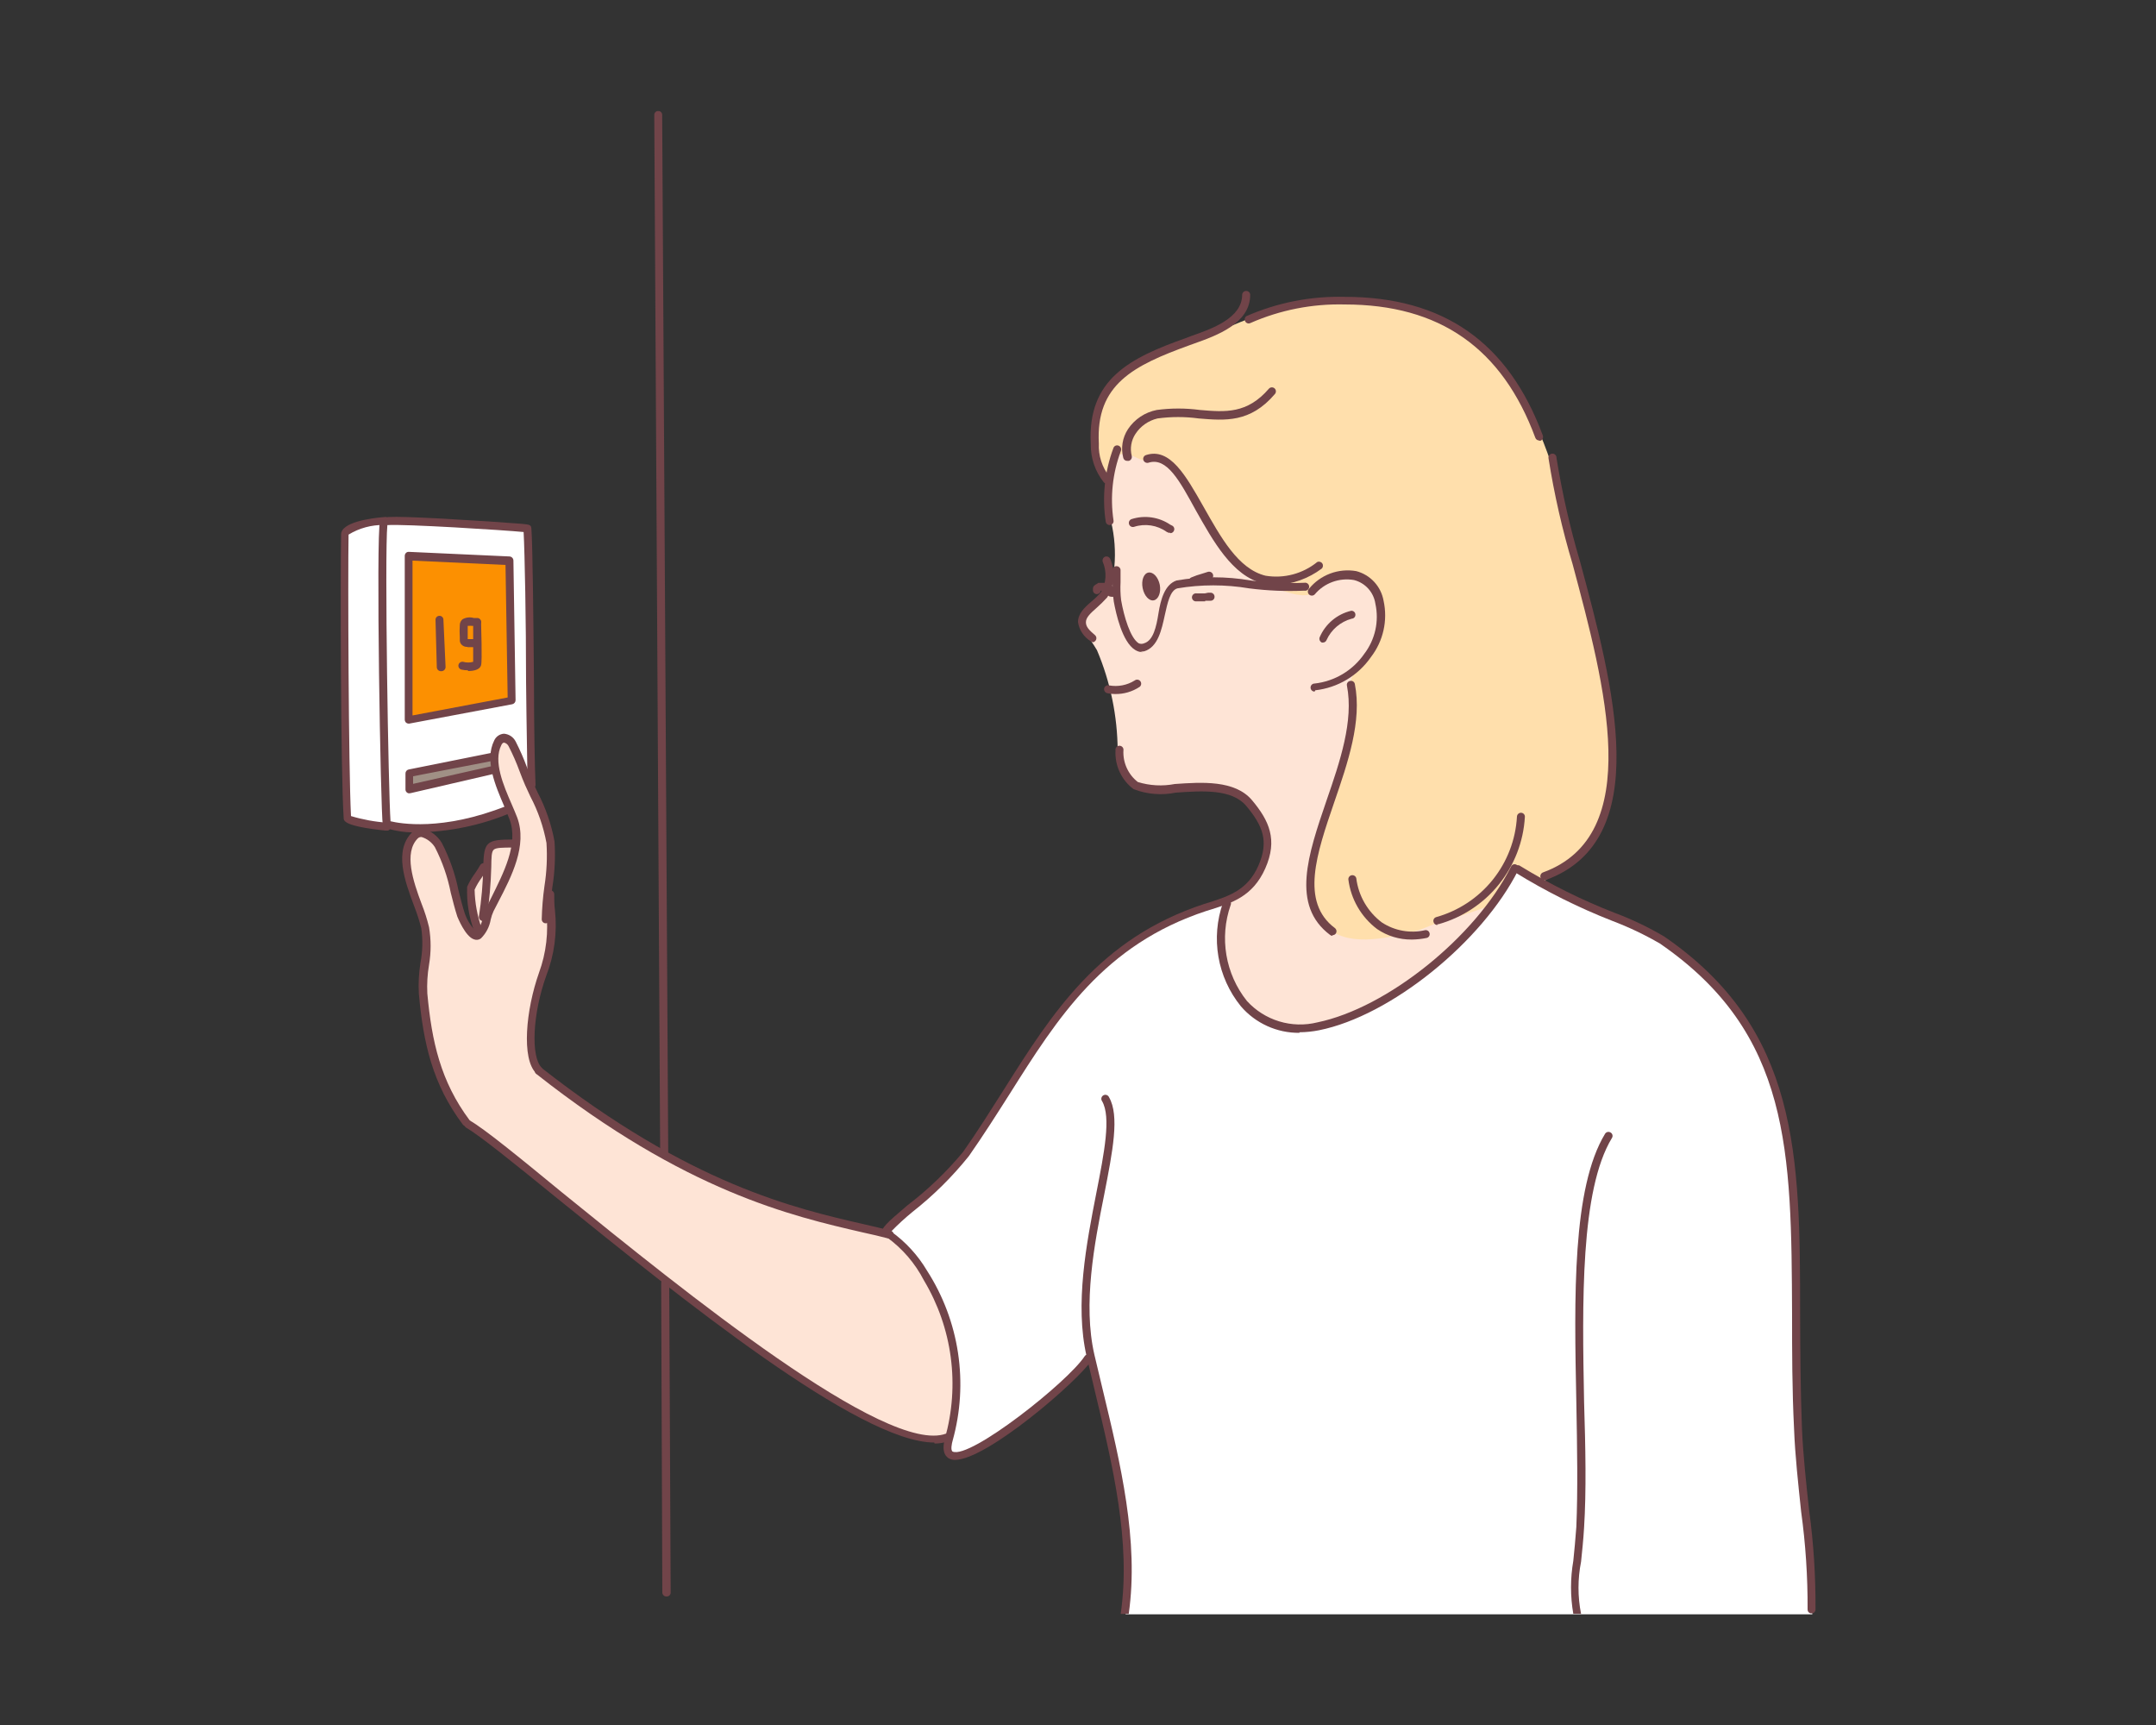 <svg id="Layer_1" data-name="Layer 1" xmlns="http://www.w3.org/2000/svg" xmlns:xlink="http://www.w3.org/1999/xlink" viewBox="0 0 150 120"><rect x="0" y="0" width="150" height="120" fill="#333333" stroke="none"/><defs><style>.cls-1,.cls-2{fill:none;}.cls-1{clip-rule:evenodd;}.cls-3{clip-path:url(#clip-path);}.cls-4{clip-path:url(#clip-path-2);}.cls-5{fill:#fee4d6;}.cls-6{clip-path:url(#clip-path-3);}.cls-7{clip-path:url(#clip-path-5);}.cls-8{fill:#ffdfac;}.cls-9{clip-path:url(#clip-path-7);}.cls-10{fill:#fff;}.cls-11{clip-path:url(#clip-path-9);}.cls-12{clip-path:url(#clip-path-11);}.cls-13{fill:#fc9001;}.cls-14{clip-path:url(#clip-path-13);}.cls-15{fill:#a09085;}.cls-16{clip-path:url(#clip-path-15);}.cls-17{fill:#714449;}.cls-18{clip-path:url(#clip-path-17);}.cls-19{clip-path:url(#clip-path-19);}.cls-20{clip-path:url(#clip-path-21);}.cls-21{clip-path:url(#clip-path-23);}.cls-22{clip-path:url(#clip-path-25);}.cls-23{clip-path:url(#clip-path-27);}.cls-24{clip-path:url(#clip-path-29);}.cls-25{clip-path:url(#clip-path-31);}.cls-26{clip-path:url(#clip-path-33);}.cls-27{clip-path:url(#clip-path-35);}.cls-28{isolation:isolate;}.cls-29{clip-path:url(#clip-path-37);}.cls-30{clip-path:url(#clip-path-38);}.cls-31{clip-path:url(#clip-path-39);}.cls-32{clip-path:url(#clip-path-40);}.cls-33{clip-path:url(#clip-path-42);}.cls-34{clip-path:url(#clip-path-44);}.cls-35{clip-path:url(#clip-path-46);}.cls-36{clip-path:url(#clip-path-48);}.cls-37{clip-path:url(#clip-path-50);}.cls-38{clip-path:url(#clip-path-52);}.cls-39{clip-path:url(#clip-path-54);}.cls-40{clip-path:url(#clip-path-56);}.cls-41{clip-path:url(#clip-path-58);}.cls-42{clip-path:url(#clip-path-60);}.cls-43{clip-path:url(#clip-path-61);}.cls-44{clip-path:url(#clip-path-63);}.cls-45{clip-path:url(#clip-path-65);}.cls-46{clip-path:url(#clip-path-66);}.cls-47{clip-path:url(#clip-path-67);}.cls-48{clip-path:url(#clip-path-68);}.cls-49{clip-path:url(#clip-path-70);}.cls-50{clip-path:url(#clip-path-72);}.cls-51{clip-path:url(#clip-path-74);}.cls-52{clip-path:url(#clip-path-76);}.cls-53{clip-path:url(#clip-path-78);}.cls-54{clip-path:url(#clip-path-80);}.cls-55{clip-path:url(#clip-path-81);}.cls-56{clip-path:url(#clip-path-82);}.cls-57{clip-path:url(#clip-path-83);}.cls-58{clip-path:url(#clip-path-85);}.cls-59{clip-path:url(#clip-path-87);}.cls-60{clip-path:url(#clip-path-89);}.cls-61{clip-path:url(#clip-path-91);}.cls-62{clip-path:url(#clip-path-93);}.cls-63{clip-path:url(#clip-path-95);}.cls-64{clip-path:url(#clip-path-97);}.cls-65{clip-path:url(#clip-path-99);}.cls-66{clip-path:url(#clip-path-101);}.cls-67{clip-path:url(#clip-path-103);}.cls-68{clip-path:url(#clip-path-105);}.cls-69{clip-path:url(#clip-path-106);}.cls-70{clip-path:url(#clip-path-107);}.cls-71{clip-path:url(#clip-path-108);}.cls-72{clip-path:url(#clip-path-109);}.cls-73{clip-path:url(#clip-path-110);}.cls-74{clip-path:url(#clip-path-111);}.cls-75{clip-path:url(#clip-path-112);}.cls-76{clip-path:url(#clip-path-113);}.cls-77{clip-path:url(#clip-path-114);}.cls-78{clip-path:url(#clip-path-115);}.cls-79{clip-path:url(#clip-path-116);}.cls-80{clip-path:url(#clip-path-117);}.cls-81{clip-path:url(#clip-path-118);}.cls-82{clip-path:url(#clip-path-119);}.cls-83{clip-path:url(#clip-path-120);}.cls-84{clip-path:url(#clip-path-121);}.cls-85{clip-path:url(#clip-path-122);}.cls-86{clip-path:url(#clip-path-123);}.cls-87{clip-path:url(#clip-path-124);}.cls-88{clip-path:url(#clip-path-125);}.cls-89{clip-path:url(#clip-path-126);}.cls-90{clip-path:url(#clip-path-127);}.cls-91{clip-path:url(#clip-path-128);}.cls-92{clip-path:url(#clip-path-129);}.cls-93{clip-path:url(#clip-path-130);}.cls-94{clip-path:url(#clip-path-131);}.cls-95{clip-path:url(#clip-path-132);}.cls-96{clip-path:url(#clip-path-133);}.cls-97{clip-path:url(#clip-path-134);}.cls-98{clip-path:url(#clip-path-135);}.cls-99{clip-path:url(#clip-path-136);}.cls-100{clip-path:url(#clip-path-137);}.cls-101{clip-path:url(#clip-path-138);}.cls-102{clip-path:url(#clip-path-139);}.cls-103{clip-path:url(#clip-path-140);}.cls-104{clip-path:url(#clip-path-141);}.cls-105{clip-path:url(#clip-path-142);}.cls-106{clip-path:url(#clip-path-143);}.cls-107{clip-path:url(#clip-path-144);}.cls-108{clip-path:url(#clip-path-145);}.cls-109{clip-path:url(#clip-path-146);}.cls-110{clip-path:url(#clip-path-147);}.cls-111{clip-path:url(#clip-path-148);}.cls-112{clip-path:url(#clip-path-149);}.cls-113{clip-path:url(#clip-path-150);}</style><clipPath id="clip-path"><path class="cls-1" d="M75.34,43.29c0-1.52,1.88-1,2.19-3.86a9.77,9.77,0,0,0-.23-3.15c-.19-2.19-.62-5,3-7,3.46-1.92,15.57,8.65,18.3,13.93,2.05,4,9.73,14.71,6.56,18.79-2.18,2.8-8.9,10.78-15.92,9.86C82.67,71,84.78,63,85.4,62.63c5.21-3.12,1.61-6.55,1.28-6.94-1-1.17-4.8-.85-6.18-.76a2.46,2.46,0,0,1-2.74-2.7,18.2,18.2,0,0,0-1.44-7c-.59-1-1-1.28-1-1.89"/></clipPath><clipPath id="clip-path-2"><rect class="cls-2" x="-570.33" y="-1331.27" width="1600" height="7432"/></clipPath><clipPath id="clip-path-3"><path class="cls-1" d="M61.94,85.86c-.26-.13-4.94-1.2-6.49-1.67a50.22,50.22,0,0,1-11.25-5,38.49,38.49,0,0,1-4-2.79c-1.09-.85-2.85-1.58-3.17-3a11.44,11.44,0,0,1,.23-3.73c.24-1.83,1.18-3.55,1.17-6,0-.72-.32-1.43-.28-2.13a12.77,12.77,0,0,0,.17-3c-.35-2.18-1.58-3.87-2.19-5.92-.17-.59-.57-1.87-1.36-1.23s-.32,1.82-.13,2.62c.34,1.38,1.21,2.58,1.23,4,0,1-1.17.42-1.78,1-.28.27-.31.88-.39,1.21-.13.58-.63.9-.91,1.44s.31,1.81.33,2.47c0,.11.12.72-.09.74-.58.06-1.15-1.8-1.23-2.13a11.71,11.71,0,0,0-1.38-4.14c-.17-.25-.64-.86-1-.77-1.47.32-1.28,2.15-.88,3.18.51,1.33,1.28,2.81,1.24,4.2-.07,2.27-.72,3.73.25,7.5.44,1.69,1,4.09,2.56,5.42.87.74,2.92,2.26,6.13,4.79S52.54,94,58,97.32c4.88,2.94,7,2.84,7.71,2.69,1-.23.84-3.48.77-5.44-.13-3.92-3.73-8.26-4.58-8.71"/></clipPath><clipPath id="clip-path-5"><path class="cls-1" d="M76.92,33.52a12.87,12.87,0,0,1-.84-2.88,5.34,5.34,0,0,1,2.78-5.17c1.75-1.13,3.89-1.56,5.79-2.37,4.61-2,8.24-3.29,14.46-1.29,4.62,1.48,6.48,4.88,8,8.3,1.55,3.6,2.34,8,3.33,11.59s3.5,11.89.63,16.43c-1.86,2.92-6.76,4.8-10.61,5.93-1,.29-1.6.67-2.42.84-1.71.37-4.33,1-5.81-.47-2.76-2.69.77-9.07,1.62-12.68A8.68,8.68,0,0,0,94,47.62c-.21-.68,1-1.57,1.72-2.9A3.73,3.73,0,0,0,96,41.84a2.8,2.8,0,0,0-1.57-1.7,2.84,2.84,0,0,0-2.91,1c-.91.91-3.86-.72-4.67-1.27C84.23,38.12,82,31,79.94,32c-.81.4-2.28-2-3,1.51"/></clipPath><clipPath id="clip-path-7"><path class="cls-1" d="M63.48,87.38a18.53,18.53,0,0,1,2.9,7,14.4,14.4,0,0,1-.53,6.2c-.12.42.47.92,1,.77,2.23-.61,5.4-3.45,6.65-4.59.68-.61,2.3-2.16,2.37-2.12s2.83,10,2.6,15.07c-.06,1.35-.12,2.14-.16,2.59h47.78c0-.77-.13-2.88-.33-5.14-.3-3.2-.77-6.79-.7-9,.12-3.63.1-9.15-.22-14-.41-6.13-1.66-11.4-5-15.09-2.83-3.16-5.71-4.5-9.72-6.18a28.52,28.52,0,0,1-4.4-2.33c-.57-.39-1.24,1.45-2.08,2.51-1.78,2.25-5.77,7-12.39,8.55A5.61,5.61,0,0,1,86,69.14a8.53,8.53,0,0,1-.9-4.9c.24-1.27.5-1.64-.34-1.38a34.77,34.77,0,0,0-5.79,2.67A18.81,18.81,0,0,0,72.73,72c-2,2.87-4.94,7.56-6,9-1,1.29-4.51,3.91-4.85,4.59s.9.71,1.61,1.82"/></clipPath><clipPath id="clip-path-9"><path class="cls-1" d="M24.2,56.85l-.27-19.94,2.57-.79,10.13.61.46,17.87a21,21,0,0,0-1.39-2.82c-.36-.39-1-1-1-.18s-.5,1.25-.14,2.27,1.12,2.27.77,2.48-2.34.72-3,1a15.33,15.33,0,0,1-4,.16c-.86-.09-1.2.05-2-.07a14.72,14.72,0,0,1-2.09-.56"/></clipPath><clipPath id="clip-path-11"><polygon class="cls-1" points="28.41 49.91 28.47 38.64 35.52 38.96 35.75 48.78 28.41 49.91"/></clipPath><clipPath id="clip-path-13"><polygon class="cls-1" points="28.55 54.93 28.47 53.71 34.25 52.6 34.5 53.59 28.55 54.93"/></clipPath><clipPath id="clip-path-15"><path class="cls-1" d="M77.2,36.53a.28.28,0,0,1-.27-.23,10.26,10.26,0,0,1,.54-5.15.27.27,0,0,1,.37-.14.28.28,0,0,1,.14.37,9.67,9.67,0,0,0-.51,4.82.27.27,0,0,1-.22.32h0"/></clipPath><clipPath id="clip-path-17"><path class="cls-1" d="M76.05,44.67a.29.29,0,0,1-.18-.07A1.89,1.89,0,0,1,75,43.27c0-.57.44-1,.92-1.41a6,6,0,0,0,.68-.66,2.38,2.38,0,0,0,.12-2.12.29.29,0,0,1,.18-.36.29.29,0,0,1,.35.18,2.87,2.87,0,0,1-.22,2.66,9.81,9.81,0,0,1-.73.72c-.41.36-.75.67-.75,1s.22.55.65.92a.28.28,0,0,1,0,.39.32.32,0,0,1-.21.1"/></clipPath><clipPath id="clip-path-19"><path class="cls-1" d="M91.46,48.11a.28.28,0,0,1,0-.56,4.85,4.85,0,0,0,3.46-2.07A4.24,4.24,0,0,0,95.69,42a2,2,0,0,0-1.49-1.65,2.91,2.91,0,0,0-2.73,1,.28.28,0,0,1-.4,0,.28.28,0,0,1,0-.39,3.47,3.47,0,0,1,3.29-1.23,2.6,2.6,0,0,1,1.9,2.06,4.75,4.75,0,0,1-.88,3.92,5.45,5.45,0,0,1-3.87,2.31h0"/></clipPath><clipPath id="clip-path-21"><path class="cls-1" d="M92.07,44.7l-.1,0a.29.29,0,0,1-.16-.36A3.18,3.18,0,0,1,94,42.49a.27.27,0,0,1,.3.26.27.27,0,0,1-.26.29,2.69,2.69,0,0,0-1.75,1.49.27.27,0,0,1-.26.17"/></clipPath><clipPath id="clip-path-23"><path class="cls-1" d="M80.69,40.68c-.11-.53-.46-.91-.79-.85s-.51.55-.4,1.09.46.91.78.84.51-.55.41-1.08"/></clipPath><clipPath id="clip-path-25"><path class="cls-1" d="M77.57,48.28a2.29,2.29,0,0,1-.54-.06.29.29,0,0,1-.21-.34.28.28,0,0,1,.34-.2,2.52,2.52,0,0,0,1.78-.34.28.28,0,0,1,.35.44,3,3,0,0,1-1.72.5"/></clipPath><clipPath id="clip-path-27"><path class="cls-1" d="M32.42,78.34a.27.27,0,0,1-.22-.11c-2.11-2.81-2.75-5.67-3.06-9.11A10.12,10.12,0,0,1,29.25,67a7.39,7.39,0,0,0,.06-2.43,13.49,13.49,0,0,0-.5-1.55c-.64-1.71-1.43-3.84-.13-5.13a.85.85,0,0,1,.73-.25,2.2,2.2,0,0,1,1.33,1,12.57,12.57,0,0,1,1.16,3.31c.15.58.28,1.13.45,1.63a3.27,3.27,0,0,0,.79,1.23,2.07,2.07,0,0,0,.46-1,3.59,3.59,0,0,1,.24-.68c.1-.21.22-.43.33-.66C35,60.78,36.1,58.72,35.45,57c-.1-.27-.23-.57-.36-.89-.62-1.44-1.39-3.22-.71-4.59a.8.8,0,0,1,.68-.48,1,1,0,0,1,.82.55,16.3,16.3,0,0,1,.78,1.78l.39,1,.36.77a11.93,11.93,0,0,1,1.17,3.4,14.08,14.08,0,0,1-.15,3.17,19,19,0,0,0-.18,2.24.29.29,0,0,1-.28.28.28.28,0,0,1-.28-.28,20,20,0,0,1,.19-2.31,13.61,13.61,0,0,0,.14-3,11.4,11.4,0,0,0-1.12-3.23c-.12-.27-.25-.53-.36-.78s-.27-.65-.4-1a15.28,15.28,0,0,0-.75-1.71.47.47,0,0,0-.32-.26c-.09,0-.15.09-.19.17-.57,1.13.14,2.79.72,4.12.14.32.27.63.38.91.73,1.95-.4,4.13-1.31,5.88-.12.22-.23.44-.33.64a2.89,2.89,0,0,0-.2.59,2.41,2.41,0,0,1-.68,1.31.49.49,0,0,1-.47.07c-.63-.19-1.16-1.57-1.17-1.58-.17-.52-.31-1.08-.46-1.67a12,12,0,0,0-1.1-3.16,1.67,1.67,0,0,0-.92-.71.33.33,0,0,0-.27.09c-1,1-.32,3,.26,4.55a12,12,0,0,1,.52,1.63,7.88,7.88,0,0,1,0,2.61,9.23,9.23,0,0,0-.12,2c.31,3.34.92,6.12,2.95,8.83a.28.28,0,0,1,0,.39.34.34,0,0,1-.17,0"/></clipPath><clipPath id="clip-path-29"><path class="cls-1" d="M37.51,74.75a.27.27,0,0,1-.2-.08c-1.05-1-.72-4.43.19-7A9.31,9.31,0,0,0,38,63.35C38,63,38,62.6,38,62.21a.28.28,0,0,1,.56,0c0,.37,0,.73.05,1.11A9.7,9.7,0,0,1,38,67.89c-.94,2.63-1.09,5.61-.31,6.39a.29.29,0,0,1,0,.39.27.27,0,0,1-.2.08"/></clipPath><clipPath id="clip-path-31"><path class="cls-1" d="M76.17,96.76c1.24,5.17,2.53,10.52,1.8,15.51h.56c.72-5.08-.57-10.45-1.82-15.64l-.57-2.39c-.81-3.52,0-7.73.68-11.12.6-3.07,1.08-5.5.34-6.79a.28.28,0,1,0-.48.28c.63,1.11.15,3.56-.41,6.41-.67,3.43-1.51,7.71-.67,11.34l.57,2.4"/></clipPath><clipPath id="clip-path-33"><path class="cls-1" d="M46.36,111.06a.28.28,0,0,1-.28-.27L46,89.26a.28.28,0,0,1,.28-.28h0a.27.27,0,0,1,.28.27l.1,21.53a.27.27,0,0,1-.28.28Z"/></clipPath><clipPath id="clip-path-35"><rect class="cls-2" x="45.5" y="7.73" width="1" height="72.74"/></clipPath><clipPath id="clip-path-37"><rect class="cls-2" x="44.67" y="6.73" width="2" height="74"/></clipPath><clipPath id="clip-path-38"><path class="cls-1" d="M46.21,80.47a.28.28,0,0,1-.28-.28L45.52,8a.27.27,0,0,1,.27-.28h0a.27.27,0,0,1,.28.28l.42,72.18a.28.28,0,0,1-.28.28Z"/></clipPath><clipPath id="clip-path-39"><rect class="cls-2" x="44.67" y="7.73" width="2" height="73"/></clipPath><clipPath id="clip-path-40"><path class="cls-1" d="M61.89,86.16h-.07c-.56-.15-1.17-.29-1.81-.43-4.9-1.13-12.3-2.83-22.67-11a.28.28,0,1,1,.34-.44C48,82.38,55.28,84.06,60.13,85.17c.65.15,1.26.29,1.83.44a.27.27,0,0,1,.2.34.28.28,0,0,1-.27.21"/></clipPath><clipPath id="clip-path-42"><path class="cls-1" d="M65,100.35c-5.24,0-17.77-10.16-26.25-17-3-2.44-5.39-4.37-6.34-4.92a.28.28,0,0,1,.28-.48c1,.57,3.38,2.51,6.41,5,8.45,6.85,22.6,18.32,26.72,16.78a.28.28,0,0,1,.36.16.27.27,0,0,1-.16.36,3,3,0,0,1-1,.17"/></clipPath><clipPath id="clip-path-44"><path class="cls-1" d="M88.75,40.7a3.58,3.58,0,0,1-.87-.11c-2.16-.52-3.5-3-4.69-5.1-1.1-2-2-3.72-3.29-3.3a.29.29,0,0,1-.35-.18.28.28,0,0,1,.17-.35c1.68-.56,2.79,1.44,4,3.57s2.41,4.35,4.33,4.82a4.53,4.53,0,0,0,3.59-.95.28.28,0,0,1,.31.46,5.77,5.77,0,0,1-3.16,1.14"/></clipPath><clipPath id="clip-path-46"><path class="cls-1" d="M78.42,32.06a.27.27,0,0,1-.27-.21,2.49,2.49,0,0,1,.33-2,3.12,3.12,0,0,1,2-1.33,11.28,11.28,0,0,1,3,0c1.77.15,3.29.28,4.81-1.49a.28.28,0,0,1,.4,0,.28.28,0,0,1,0,.39c-1.71,2-3.45,1.84-5.29,1.69a10.63,10.63,0,0,0-2.87,0A2.53,2.53,0,0,0,79,30.18a1.93,1.93,0,0,0-.26,1.54.29.29,0,0,1-.2.34h-.07"/></clipPath><clipPath id="clip-path-48"><path class="cls-1" d="M77,33.64a.3.3,0,0,1-.2-.08,4.14,4.14,0,0,1-.91-2.67c-.25-4.51,2.72-6,6.64-7.38l.36-.14c1.41-.49,3.53-1.24,3.53-2.86a.28.28,0,0,1,.28-.27.27.27,0,0,1,.28.27c0,2-2.35,2.84-3.9,3.39l-.36.13c-3.82,1.39-6.5,2.69-6.27,6.83a3.45,3.45,0,0,0,.74,2.3.28.28,0,0,1,0,.4.27.27,0,0,1-.19.08"/></clipPath><clipPath id="clip-path-50"><path class="cls-1" d="M107.08,30.64a.28.28,0,0,1-.26-.18c-2.31-6.24-6.65-9.28-13.27-9.28A15.35,15.35,0,0,0,87,22.47a.27.27,0,0,1-.37-.12A.29.29,0,0,1,86.7,22a16,16,0,0,1,6.85-1.35c6.88,0,11.39,3.16,13.79,9.65a.29.29,0,0,1-.16.36h-.1"/></clipPath><clipPath id="clip-path-52"><path class="cls-1" d="M81.42,37.06a.27.27,0,0,1-.12,0L81.17,37a2.55,2.55,0,0,0-2.27-.35.28.28,0,0,1-.35-.19.28.28,0,0,1,.18-.35,3.11,3.11,0,0,1,2.69.39l.12.06a.27.27,0,0,1,.13.37.27.27,0,0,1-.25.16"/></clipPath><clipPath id="clip-path-54"><path class="cls-1" d="M90.41,71.85A5.3,5.3,0,0,1,86.33,70a7.49,7.49,0,0,1-1.24-7.21.28.28,0,1,1,.53.17,7,7,0,0,0,1.13,6.67,5,5,0,0,0,4.91,1.49c4.84-1,11-5.93,13.47-10.84a.27.27,0,0,1,.37-.13.29.29,0,0,1,.13.38c-2.52,5-8.87,10.14-13.86,11.14a7.22,7.22,0,0,1-1.36.14"/></clipPath><clipPath id="clip-path-56"><path class="cls-1" d="M66.47,101.56a.92.92,0,0,1-.38-.07c-.3-.13-.6-.49-.35-1.42a14,14,0,0,0-1.46-11,8.52,8.52,0,0,0-2.58-3,.35.35,0,0,1-.32-.27c-.1-.36.31-.72,1.74-1.94A23.68,23.68,0,0,0,67,80.14c1-1.42,1.9-2.86,2.79-4.26,3.43-5.44,6.68-10.59,14-13l.36-.11c1.36-.44,2.66-.86,3.4-2.55s.32-2.76-.84-4.15c-1-1.2-3.08-1.06-4.91-.93a5.26,5.26,0,0,1-2.93-.24,3.15,3.15,0,0,1-1.26-2.69.28.28,0,1,1,.55,0,2.62,2.62,0,0,0,1,2.19,5.3,5.3,0,0,0,2.57.14c1.87-.13,4.19-.29,5.38,1.13s1.8,2.75.92,4.74-2.39,2.41-3.74,2.85l-.36.11c-7.14,2.35-10.33,7.41-13.71,12.77-.89,1.4-1.81,2.85-2.81,4.28a24.09,24.09,0,0,1-3.93,3.89A17.79,17.79,0,0,0,62,85.67,9,9,0,0,1,64.5,88.4a14.61,14.61,0,0,1,1.78,11.81c-.06.2-.16.68,0,.77,1.21.54,8-4.83,9.18-6.63a.27.27,0,0,1,.38-.08.28.28,0,0,1,.09.38c-.9,1.39-7.26,6.91-9.5,6.91"/></clipPath><clipPath id="clip-path-58"><rect class="cls-2" x="105.3" y="60.19" width="21.03" height="52.08"/></clipPath><clipPath id="clip-path-60"><rect class="cls-2" x="104.67" y="59.73" width="22" height="53"/></clipPath><clipPath id="clip-path-61"><path class="cls-1" d="M105.43,60.7a42.18,42.18,0,0,0,6.74,3.36,22.46,22.46,0,0,1,3.32,1.58c9.11,6.27,9.14,14.46,9.19,25.79,0,2.57,0,5.21.14,8,.07,1.83.29,3.81.49,5.72a48,48,0,0,1,.45,6.8.27.27,0,0,0,.19.28h.16a.27.27,0,0,0,.2-.25,48.79,48.79,0,0,0-.44-6.89c-.21-1.9-.42-3.87-.5-5.68-.11-2.82-.12-5.46-.13-8,0-11.07-.08-19.81-9.44-26.25a21.3,21.3,0,0,0-3.42-1.64,41.32,41.32,0,0,1-6.65-3.3.27.27,0,1,0-.3.46"/></clipPath><clipPath id="clip-path-63"><rect class="cls-2" x="109.28" y="78.74" width="2.95" height="33.53"/></clipPath><clipPath id="clip-path-65"><rect class="cls-2" x="108.67" y="77.73" width="4" height="35"/></clipPath><clipPath id="clip-path-66"><path class="cls-1" d="M110,112.27a9.33,9.33,0,0,1,0-3.63c.07-.7.16-1.5.21-2.38.16-2.53.1-5.55,0-8.74-.13-6.9-.27-14.72,1.94-18.36a.27.27,0,0,0-.1-.38.28.28,0,0,0-.38.09c-2.29,3.78-2.15,11.34-2,18.66.06,3.18.11,6.19,0,8.7-.06.86-.14,1.65-.21,2.35a10.8,10.8,0,0,0,0,3.69Z"/></clipPath><clipPath id="clip-path-67"><rect class="cls-2" x="108.67" y="78.73" width="4" height="34"/></clipPath><clipPath id="clip-path-68"><path class="cls-1" d="M92.7,65.1a.25.25,0,0,1-.16-.06c-2.75-2.06-1.53-5.6-.25-9.35.94-2.72,1.9-5.54,1.42-8a.27.27,0,0,1,.22-.32.27.27,0,0,1,.33.21c.51,2.57-.48,5.46-1.44,8.25-1.22,3.56-2.37,6.91.05,8.73a.28.28,0,0,1,.06.39.3.3,0,0,1-.23.11"/></clipPath><clipPath id="clip-path-70"><path class="cls-1" d="M98.21,65.36a4.2,4.2,0,0,1-2.4-.73,5.13,5.13,0,0,1-2-3.45.28.28,0,0,1,.55-.09,4.56,4.56,0,0,0,1.78,3.08,3.89,3.89,0,0,0,3,.54.27.27,0,0,1,.32.21.27.27,0,0,1-.21.33,5.41,5.41,0,0,1-1,.11"/></clipPath><clipPath id="clip-path-72"><path class="cls-1" d="M107.44,61.23a.28.28,0,0,1-.26-.18.29.29,0,0,1,.17-.36c7.13-2.59,4.32-13,2.06-21.45a56.26,56.26,0,0,1-1.67-7.33.28.28,0,1,1,.55-.06,57.8,57.8,0,0,0,1.65,7.25c2.32,8.62,5.21,19.35-2.4,22.12h-.1"/></clipPath><clipPath id="clip-path-74"><path class="cls-1" d="M100,64.35a.27.27,0,0,1-.26-.2.27.27,0,0,1,.18-.35,7.71,7.71,0,0,0,5.62-7,.28.28,0,0,1,.29-.26.27.27,0,0,1,.26.3,8.24,8.24,0,0,1-6,7.45l-.08,0"/></clipPath><clipPath id="clip-path-76"><path class="cls-1" d="M29.14,57.9a6.52,6.52,0,0,1-2.36-.32.34.34,0,0,1-.15-.2c-.15-1-.48-20.05-.19-21.15.07-.28.1-.37,4.38-.15,2.15.12,4.52.28,5.48.36.5.05.65.06.67.31.09,1.21.14,6.22.18,10.64,0,3.19.06,6.2.11,7.2a.29.29,0,0,1-.27.29.27.27,0,0,1-.29-.27c0-1-.07-4-.1-7.22,0-4.17-.09-8.87-.17-10.38-1.31-.13-8.32-.57-9.48-.48-.2,2,.07,18.61.22,20.6.62.15,3.58.72,8.08-1.07a.28.28,0,0,1,.2.52,17.31,17.31,0,0,1-6.31,1.32"/></clipPath><clipPath id="clip-path-78"><rect class="cls-2" x="23.67" y="35.96" width="3.52" height="21.82"/></clipPath><clipPath id="clip-path-80"><rect class="cls-2" x="22.67" y="35.73" width="5" height="23"/></clipPath><clipPath id="clip-path-81"><path class="cls-1" d="M26.91,57.79h0c-3-.31-3-.69-3-.9-.21-3.16-.23-16.78-.18-19.71,0-.86,2.1-1.14,3-1.21a.28.28,0,1,1,0,.55,4.6,4.6,0,0,0-2.48.67c-.05,2.89,0,16.28.17,19.58a11.52,11.52,0,0,0,2.52.46.28.28,0,0,1,.24.31A.27.27,0,0,1,26.91,57.79Z"/></clipPath><clipPath id="clip-path-82"><rect class="cls-2" x="23.67" y="35.73" width="4" height="23"/></clipPath><clipPath id="clip-path-83"><path class="cls-1" d="M28.44,50.34a.3.3,0,0,1-.18-.06.3.3,0,0,1-.1-.22l0-11.39a.29.29,0,0,1,.09-.21.25.25,0,0,1,.2-.07l7,.32a.29.29,0,0,1,.27.28l.15,9.72a.29.29,0,0,1-.23.28l-7.18,1.35ZM28.7,39l0,10.77,6.62-1.25-.15-9.22Z"/></clipPath><clipPath id="clip-path-85"><path class="cls-1" d="M28.49,55.19a.27.27,0,0,1-.28-.27l0-1.11a.28.28,0,0,1,.22-.28l5.68-1.14a.27.27,0,0,1,.32.22.28.28,0,0,1-.21.33L28.74,54l0,.53L34.2,53.3a.29.29,0,0,1,.34.21.28.28,0,0,1-.21.33l-5.78,1.34h-.06"/></clipPath><clipPath id="clip-path-87"><path class="cls-1" d="M30.67,46.69a.28.28,0,0,1-.28-.27l-.09-3.3a.27.27,0,0,1,.27-.28.27.27,0,0,1,.28.27L31,46.4a.29.29,0,0,1-.27.29Z"/></clipPath><clipPath id="clip-path-89"><path class="cls-1" d="M32.52,45a.52.52,0,0,1-.37-.12.43.43,0,0,1-.16-.33v-.22a6.61,6.61,0,0,1,0-.86.52.52,0,0,1,.19-.39,1,1,0,0,1,.78-.09l.25,0a.27.27,0,0,1,.26.3.28.28,0,0,1-.3.25,2.4,2.4,0,0,1-.28,0,2.24,2.24,0,0,0-.35,0c0,.19,0,.53,0,.78v.14h.15l.23,0a.29.29,0,0,1,.27.29.27.27,0,0,1-.28.27h-.16l-.23,0"/></clipPath><clipPath id="clip-path-91"><path class="cls-1" d="M32.55,46.63a2,2,0,0,1-.45-.05.28.28,0,0,1-.2-.34.28.28,0,0,1,.33-.2,1.28,1.28,0,0,0,.69,0c0-.39,0-2.37,0-2.71a.28.28,0,0,1,.25-.3.27.27,0,0,1,.3.25c0,.21.09,2.69,0,3s-.51.4-.9.4"/></clipPath><clipPath id="clip-path-93"><path class="cls-1" d="M83,40.7a.29.29,0,0,1-.26-.16.28.28,0,0,1,.14-.37,6.06,6.06,0,0,1,.78-.27l.38-.12a.29.29,0,0,1,.35.18.27.27,0,0,1-.18.35l-.39.13a5,5,0,0,0-.71.24.23.23,0,0,1-.11,0"/></clipPath><clipPath id="clip-path-95"><path class="cls-1" d="M83.85,41.83h-.59a.28.28,0,1,1,0-.55h.56l.24-.05h.16a.28.28,0,0,1,.28.28.27.27,0,0,1-.28.28h-.08l-.24,0h-.05"/></clipPath><clipPath id="clip-path-97"><path class="cls-1" d="M77.29,41.51a.29.29,0,0,1-.22-.11l-.14-.17,0,0,0-.06-.13-.08-.21,0,0,0a.28.28,0,0,1-.25.24.27.27,0,0,1-.3-.25l0-.12a.29.29,0,0,1,.14-.26l.23-.15.12,0,.36,0a.37.37,0,0,1,.18,0l.26.16.09.09.06.11.13.15a.28.28,0,0,1-.05.39.23.23,0,0,1-.17.07"/></clipPath><clipPath id="clip-path-99"><path class="cls-1" d="M79.51,45.37a1,1,0,0,1-.54-.16c-.9-.56-1.33-2.54-1.48-3.36a10,10,0,0,1-.09-1.33c0-.28,0-.56,0-.83a.27.27,0,0,1,.25-.3.28.28,0,0,1,.31.25c0,.29,0,.59,0,.87A7.18,7.18,0,0,0,78,41.75c.2,1.15.64,2.63,1.22,3a.47.47,0,0,0,.38,0c.64-.19.85-1.15,1-2.09s.43-2,1.26-2.28a15.17,15.17,0,0,1,5.15,0,22.6,22.6,0,0,0,3.74.16.28.28,0,1,1,0,.55,22.35,22.35,0,0,1-3.84-.16,15.06,15.06,0,0,0-5,0c-.5.15-.68,1-.87,1.86-.22,1-.47,2.23-1.44,2.52a.9.9,0,0,1-.28,0"/></clipPath><clipPath id="clip-path-101"><path class="cls-1" d="M33.56,64.07h0a.29.29,0,0,1-.24-.32,25.19,25.19,0,0,0,.3-3.45c.05-1.76.21-1.9,2.13-1.9a.28.28,0,0,1,0,.56c-.77,0-1.24,0-1.4.15s-.16.54-.17,1.2a28.44,28.44,0,0,1-.31,3.52.28.28,0,0,1-.27.24"/></clipPath><clipPath id="clip-path-103"><path class="cls-1" d="M33.27,65A.27.27,0,0,1,33,64.8a7.91,7.91,0,0,1-.5-3.11,5,5,0,0,1,.55-.94c.13-.2.26-.38.35-.55a.27.27,0,0,1,.37-.12.28.28,0,0,1,.12.38c-.11.2-.25.4-.38.6a4.6,4.6,0,0,0-.49.83,8.74,8.74,0,0,0,.49,2.69.27.27,0,0,1-.14.36.27.27,0,0,1-.12,0"/></clipPath><clipPath id="clip-path-105"><path class="cls-1" d="M59.71,429.56c0-1.52,1.88-1,2.19-3.86a9.77,9.77,0,0,0-.23-3.15c-.19-2.19-.62-5,3-7S80.23,424.2,83,429.49c2,4,9.73,14.71,6.56,18.79-2.18,2.8-8.9,10.78-15.92,9.86-6.57-.86-4.46-8.87-3.84-9.24,5.21-3.12,1.61-6.55,1.28-6.95-1-1.16-4.8-.84-6.18-.75a2.46,2.46,0,0,1-2.74-2.7,18.2,18.2,0,0,0-1.44-7.05c-.59-1-1-1.28-1-1.89"/></clipPath><clipPath id="clip-path-106"><path class="cls-1" d="M89.53,472.13c-.26-.13-5-1.2-6.49-1.67a50.67,50.67,0,0,1-11.25-5,41.43,41.43,0,0,1-4-2.79c-1.08-.85-2.85-1.58-3.17-3a11.39,11.39,0,0,1,.23-3.72c.24-1.83,1.19-3.55,1.17-6,0-.72-.31-1.43-.27-2.14a13.8,13.8,0,0,0,.17-3c-.35-2.18-1.58-3.87-2.19-5.92-.18-.59-.58-1.87-1.37-1.23s-.32,1.82-.12,2.61c.34,1.39,1.2,2.59,1.23,4,0,1.05-1.17.42-1.79,1-.28.27-.31.88-.38,1.21-.14.58-.64.9-.91,1.44s.3,1.81.33,2.47c0,.1.11.72-.09.74-.58.06-1.16-1.8-1.24-2.13A11.54,11.54,0,0,0,58,444.89c-.17-.24-.65-.85-1-.76-1.46.32-1.27,2.15-.88,3.18.51,1.33,1.28,2.81,1.24,4.2-.07,2.27-.72,3.73.26,7.5.43,1.69,1,4.09,2.56,5.42.87.74,2.91,2.26,6.13,4.79s13.82,11.07,19.32,14.37c4.89,2.94,7,2.84,7.72,2.69,1-.24.84-3.48.77-5.44-.14-3.92-3.74-8.26-4.58-8.71"/></clipPath><clipPath id="clip-path-107"><path class="cls-1" d="M57.71,419.78a13.11,13.11,0,0,1-.84-2.87,5.36,5.36,0,0,1,2.78-5.17c1.75-1.14,3.9-1.56,5.79-2.37,4.62-2,8.24-3.3,14.47-1.29,4.62,1.48,6.47,4.88,7.94,8.29,1.56,3.61,2.34,8.05,3.33,11.6s3.51,11.89.63,16.43c-1.85,2.92-6.76,4.8-10.6,5.93-1,.29-1.61.67-2.42.84-1.72.37-4.34,1-5.81-.47-2.77-2.69.77-9.07,1.62-12.68a8.79,8.79,0,0,0,.18-4.13c-.2-.68,1-1.57,1.73-2.9a3.73,3.73,0,0,0,.23-2.88,2.82,2.82,0,0,0-1.57-1.71,2.86,2.86,0,0,0-2.91,1c-.9.91-3.85-.72-4.66-1.27-2.57-1.75-4.83-8.84-6.86-7.85-.81.4-2.29-2-3,1.5"/></clipPath><clipPath id="clip-path-108"><path class="cls-1" d="M44.51,473.65a18.48,18.48,0,0,1,2.89,7,14.3,14.3,0,0,1-.52,6.2c-.12.42.47.92,1,.77,2.23-.61,5.4-3.45,6.65-4.59.68-.61,2.29-2.17,2.37-2.12s2.82,10,2.59,15.07c-.06,1.35-.11,2.14-.15,2.59h47.78c0-.77-.13-2.88-.34-5.14-.29-3.2-.77-6.79-.69-9,.12-3.63.1-9.15-.22-14-.41-6.13-1.66-11.4-5-15.09-2.82-3.16-5.71-4.5-9.71-6.18a28.64,28.64,0,0,1-4.41-2.33c-.57-.39-1.23,1.45-2.07,2.51-1.78,2.25-5.77,7-12.39,8.55A5.61,5.61,0,0,1,67,455.41a8.46,8.46,0,0,1-.9-4.9c.24-1.27.49-1.64-.34-1.38A35.3,35.3,0,0,0,60,451.8a18.86,18.86,0,0,0-6.19,6.43c-1.95,2.87-4.94,7.56-6,9-1,1.29-4.5,3.91-4.84,4.59s.9.71,1.61,1.82"/></clipPath><clipPath id="clip-path-109"><path class="cls-1" d="M68.69,443.11l-.27-19.93,2.57-.79,10.13.61.46,17.86a19.82,19.82,0,0,0-1.39-2.81c-.36-.39-1-1-1-.19s-.5,1.25-.14,2.28,1.12,2.27.78,2.47-2.34.73-3,1a15.31,15.31,0,0,1-4,.16c-.86-.09-1.2.05-2-.07a14.24,14.24,0,0,1-2.09-.57"/></clipPath><clipPath id="clip-path-110"><polygon class="cls-1" points="71.33 436.18 71.4 424.91 78.44 425.23 78.67 435.05 71.33 436.18"/></clipPath><clipPath id="clip-path-111"><polygon class="cls-1" points="72.07 441.2 71.99 439.98 77.76 438.87 78.01 439.86 72.07 441.2"/></clipPath><clipPath id="clip-path-112"><path class="cls-1" d="M74.79,422.8a.29.29,0,0,1-.27-.23,10.37,10.37,0,0,1,.55-5.15.28.28,0,1,1,.5.23,9.65,9.65,0,0,0-.5,4.81.28.28,0,0,1-.22.33h-.06"/></clipPath><clipPath id="clip-path-113"><path class="cls-1" d="M74.78,430.94a.34.34,0,0,1-.18-.07,2,2,0,0,1-.84-1.33c0-.57.45-1,.93-1.41a7,7,0,0,0,.68-.66,2.38,2.38,0,0,0,.12-2.12.28.28,0,0,1,.18-.36.28.28,0,0,1,.35.18,2.84,2.84,0,0,1-.23,2.66,7.05,7.05,0,0,1-.73.72c-.4.36-.74.67-.74,1s.22.55.65.92a.28.28,0,0,1,0,.39.32.32,0,0,1-.22.1"/></clipPath><clipPath id="clip-path-114"><path class="cls-1" d="M72.8,434.38a.28.28,0,0,1-.28-.26.28.28,0,0,1,.26-.3,4.9,4.9,0,0,0,3.46-2.07,4.25,4.25,0,0,0,.79-3.47,2.05,2.05,0,0,0-1.49-1.65,2.92,2.92,0,0,0-2.74,1.05.28.28,0,0,1-.42-.36,3.46,3.46,0,0,1,3.29-1.23,2.6,2.6,0,0,1,1.9,2.06,4.75,4.75,0,0,1-.88,3.92,5.45,5.45,0,0,1-3.87,2.31h0"/></clipPath><clipPath id="clip-path-115"><path class="cls-1" d="M74,431l-.11,0a.28.28,0,0,1-.15-.36A3.17,3.17,0,0,1,76,428.76a.28.28,0,0,1,0,.55,2.7,2.7,0,0,0-1.76,1.49A.27.27,0,0,1,74,431"/></clipPath><clipPath id="clip-path-116"><path class="cls-1" d="M75.6,427c-.11-.53-.46-.91-.79-.85s-.51.55-.4,1.08.45.91.78.85.51-.55.41-1.08"/></clipPath><clipPath id="clip-path-117"><path class="cls-1" d="M74.47,434.55a2.38,2.38,0,0,1-.55-.06.28.28,0,1,1,.14-.54,2.53,2.53,0,0,0,1.78-.34.27.27,0,0,1,.39.05.28.28,0,0,1,0,.39,3.06,3.06,0,0,1-1.71.5"/></clipPath><clipPath id="clip-path-118"><path class="cls-1" d="M74.12,464.61a.3.3,0,0,1-.23-.11c-2.1-2.81-2.74-5.67-3-9.11a9.46,9.46,0,0,1,.11-2.13,7.67,7.67,0,0,0,.06-2.43,13.49,13.49,0,0,0-.5-1.55c-.64-1.71-1.43-3.84-.14-5.13a.88.88,0,0,1,.74-.25,2.16,2.16,0,0,1,1.33,1,12.81,12.81,0,0,1,1.16,3.31c.14.58.28,1.13.45,1.63a3.27,3.27,0,0,0,.79,1.23,2.06,2.06,0,0,0,.46-1,3.86,3.86,0,0,1,.24-.68l.33-.65c.86-1.65,1.93-3.71,1.28-5.42-.1-.27-.23-.57-.37-.89-.61-1.44-1.39-3.22-.7-4.59a.8.8,0,0,1,.68-.48,1,1,0,0,1,.82.55,16.3,16.3,0,0,1,.78,1.78l.39,1,.35.78a11.66,11.66,0,0,1,1.18,3.4,14.1,14.1,0,0,1-.15,3.17,19,19,0,0,0-.18,2.24.29.29,0,0,1-.28.28.28.28,0,0,1-.28-.28,20,20,0,0,1,.19-2.31,13.61,13.61,0,0,0,.14-3,11.3,11.3,0,0,0-1.12-3.23q-.19-.41-.36-.78c-.14-.32-.27-.65-.4-1a15.28,15.28,0,0,0-.75-1.71.47.47,0,0,0-.32-.26c-.09,0-.15.09-.19.16-.57,1.14.14,2.8.72,4.13.14.32.27.63.37.91.74,1.95-.4,4.13-1.3,5.88-.12.22-.23.44-.33.64a2.89,2.89,0,0,0-.2.59,2.41,2.41,0,0,1-.68,1.3.5.5,0,0,1-.47.08c-.63-.19-1.17-1.57-1.17-1.59-.17-.51-.31-1.07-.46-1.66a12.37,12.37,0,0,0-1.1-3.16,1.67,1.67,0,0,0-.92-.71.32.32,0,0,0-.27.09c-1,1-.32,3,.26,4.55a12,12,0,0,1,.52,1.63,7.88,7.88,0,0,1,0,2.61,9.23,9.23,0,0,0-.12,2c.3,3.34.92,6.12,3,8.83a.28.28,0,0,1-.06.39.3.3,0,0,1-.16.05"/></clipPath><clipPath id="clip-path-119"><path class="cls-1" d="M74.86,461a.26.26,0,0,1-.2-.08c-1-1.05-.72-4.44.19-7a9.23,9.23,0,0,0,.53-4.35c0-.37,0-.75,0-1.14a.27.27,0,0,1,.28-.28.28.28,0,0,1,.28.28c0,.37,0,.73,0,1.1a9.86,9.86,0,0,1-.57,4.58c-.94,2.63-1.09,5.61-.32,6.39a.27.27,0,0,1,0,.39.24.24,0,0,1-.19.08"/></clipPath><clipPath id="clip-path-120"><path class="cls-1" d="M74.18,483c1.24,5.18,2.53,10.53,1.79,15.52h.57c.72-5.08-.57-10.45-1.82-15.64l-.57-2.39c-.82-3.52,0-7.74.68-11.12.6-3.07,1.08-5.5.34-6.79a.28.28,0,0,0-.49.28c.64,1.11.16,3.56-.4,6.4-.67,3.44-1.51,7.72-.67,11.35l.57,2.39"/></clipPath><clipPath id="clip-path-121"><path class="cls-1" d="M75.05,497.33a.28.28,0,0,1-.28-.28l-.1-21.53a.29.29,0,0,1,.28-.28h0a.29.29,0,0,1,.28.28l.1,21.53a.27.27,0,0,1-.28.28Z"/></clipPath><clipPath id="clip-path-122"><rect class="cls-2" x="74.5" y="394" width="1" height="72.74"/></clipPath><clipPath id="clip-path-123"><path class="cls-1" d="M87.19,472.42h-.07c-.57-.15-1.17-.29-1.82-.43-4.89-1.13-12.29-2.83-22.66-11a.28.28,0,1,1,.34-.44c10.28,8.07,17.6,9.75,22.45,10.86.65.15,1.26.29,1.83.44a.27.27,0,0,1-.07.54"/></clipPath><clipPath id="clip-path-124"><path class="cls-1" d="M90.77,486.62c-5.25,0-17.77-10.16-26.26-17-3-2.44-5.39-4.37-6.34-4.92a.29.29,0,0,1-.1-.38.28.28,0,0,1,.38-.1c1,.57,3.38,2.51,6.41,5,8.46,6.85,22.6,18.32,26.73,16.78a.28.28,0,1,1,.19.52,2.89,2.89,0,0,1-1,.17"/></clipPath><clipPath id="clip-path-125"><path class="cls-1" d="M78,427a3.58,3.58,0,0,1-.87-.11c-2.16-.53-3.5-2.95-4.69-5.1-1.1-2-2-3.72-3.29-3.31a.28.28,0,1,1-.18-.52c1.68-.56,2.79,1.44,4,3.56s2.4,4.36,4.33,4.83a4.53,4.53,0,0,0,3.59-.95.27.27,0,0,1,.38.07.28.28,0,0,1-.07.39A5.77,5.77,0,0,1,78,427"/></clipPath><clipPath id="clip-path-126"><path class="cls-1" d="M70,418.33a.27.27,0,0,1-.27-.21,2.46,2.46,0,0,1,.34-2,3,3,0,0,1,2-1.33,11.28,11.28,0,0,1,3,0c1.77.15,3.29.28,4.82-1.5a.28.28,0,0,1,.39,0,.29.29,0,0,1,0,.4c-1.71,2-3.45,1.84-5.28,1.69a10.7,10.7,0,0,0-2.88,0,2.53,2.53,0,0,0-1.67,1.08,1.93,1.93,0,0,0-.26,1.54.28.28,0,0,1-.2.34H70"/></clipPath><clipPath id="clip-path-127"><path class="cls-1" d="M70.57,419.91a.32.32,0,0,1-.2-.08,4.14,4.14,0,0,1-.91-2.67c-.25-4.52,2.72-6,6.64-7.39l.36-.13c1.41-.49,3.53-1.24,3.53-2.86a.29.29,0,0,1,.28-.28.28.28,0,0,1,.28.28c0,2-2.35,2.84-3.9,3.39l-.36.13c-3.82,1.38-6.5,2.69-6.27,6.83a3.4,3.4,0,0,0,.75,2.3.3.3,0,0,1,0,.4.32.32,0,0,1-.2.08"/></clipPath><clipPath id="clip-path-128"><path class="cls-1" d="M85.13,416.91a.27.27,0,0,1-.26-.18c-2.32-6.25-6.66-9.28-13.27-9.28a15.35,15.35,0,0,0-6.6,1.29.27.27,0,0,1-.37-.12.28.28,0,0,1,.12-.38,16,16,0,0,1,6.85-1.35c6.87,0,11.38,3.16,13.79,9.65a.27.27,0,0,1-.17.35.15.15,0,0,1-.09,0"/></clipPath><clipPath id="clip-path-129"><path class="cls-1" d="M76.3,423.32a.25.25,0,0,1-.12,0l-.12-.06a2.54,2.54,0,0,0-2.28-.35.29.29,0,0,1-.35-.19.28.28,0,0,1,.18-.35,3.14,3.14,0,0,1,2.69.38l.13.07a.29.29,0,0,1,.13.37.28.28,0,0,1-.26.15"/></clipPath><clipPath id="clip-path-130"><path class="cls-1" d="M70.24,458.12a5.28,5.28,0,0,1-4.07-1.81,7.46,7.46,0,0,1-1.24-7.22.27.27,0,0,1,.35-.17.28.28,0,0,1,.17.35,7,7,0,0,0,1.13,6.67,5,5,0,0,0,4.91,1.49c4.85-1,11-5.93,13.47-10.84a.28.28,0,0,1,.37-.13.28.28,0,0,1,.13.38c-2.52,5-8.87,10.14-13.86,11.14a7.14,7.14,0,0,1-1.36.14"/></clipPath><clipPath id="clip-path-131"><path class="cls-1" d="M66.56,487.83a.92.92,0,0,1-.38-.07c-.3-.13-.6-.49-.35-1.43a13.94,13.94,0,0,0-1.46-11,8.41,8.41,0,0,0-2.58-3,.36.36,0,0,1-.32-.27c-.1-.36.31-.72,1.74-1.94a23.68,23.68,0,0,0,3.84-3.78c1-1.42,1.9-2.86,2.79-4.26,3.43-5.45,6.68-10.59,14-13l.36-.11c1.36-.44,2.66-.86,3.4-2.55s.32-2.76-.84-4.15c-1-1.21-3.08-1.06-4.91-.93a5.26,5.26,0,0,1-2.93-.24,3.16,3.16,0,0,1-1.26-2.69.28.28,0,0,1,.3-.26.27.27,0,0,1,.25.3,2.62,2.62,0,0,0,1,2.19,5.3,5.3,0,0,0,2.57.14c1.87-.13,4.19-.29,5.38,1.13s1.8,2.75.92,4.74-2.39,2.41-3.74,2.85l-.36.11c-7.14,2.35-10.33,7.41-13.71,12.77-.89,1.4-1.81,2.85-2.81,4.28a24.5,24.5,0,0,1-3.93,3.89,17.79,17.79,0,0,0-1.47,1.32,8.85,8.85,0,0,1,2.49,2.73,14.61,14.61,0,0,1,1.78,11.81c-.06.2-.16.68,0,.77,1.21.54,8-4.83,9.18-6.63a.27.27,0,0,1,.38-.08.28.28,0,0,1,.09.38c-.9,1.39-7.26,6.91-9.5,6.91"/></clipPath><clipPath id="clip-path-132"><rect class="cls-2" x="64.48" y="446.46" width="21.03" height="52.08"/></clipPath><clipPath id="clip-path-133"><rect class="cls-2" x="73.52" y="465.01" width="2.95" height="33.53"/></clipPath><clipPath id="clip-path-134"><path class="cls-1" d="M75.06,451.37a.27.27,0,0,1-.16-.06c-2.75-2.06-1.53-5.6-.25-9.35.94-2.72,1.91-5.54,1.42-8a.28.28,0,1,1,.55-.11c.51,2.57-.48,5.46-1.44,8.25-1.22,3.55-2.37,6.91,0,8.73a.28.28,0,0,1,.06.39.3.3,0,0,1-.23.11"/></clipPath><clipPath id="clip-path-135"><path class="cls-1" d="M76.59,451.63a4.2,4.2,0,0,1-2.41-.73,5.13,5.13,0,0,1-2-3.45.28.28,0,0,1,.23-.32.27.27,0,0,1,.32.23,4.57,4.57,0,0,0,1.79,3.08,3.86,3.86,0,0,0,3,.54.28.28,0,0,1,.33.21.28.28,0,0,1-.22.33,5.31,5.31,0,0,1-1,.11"/></clipPath><clipPath id="clip-path-136"><path class="cls-1" d="M72.63,447.5a.27.27,0,0,1-.26-.18.28.28,0,0,1,.16-.36c7.13-2.59,4.32-13,2.06-21.45a56.26,56.26,0,0,1-1.67-7.33.3.3,0,0,1,.25-.31.29.29,0,0,1,.31.25,56.45,56.45,0,0,0,1.65,7.25c2.32,8.62,5.2,19.35-2.41,22.12h-.09"/></clipPath><clipPath id="clip-path-137"><path class="cls-1" d="M72.09,450.61a.26.26,0,0,1-.26-.19.27.27,0,0,1,.18-.35,7.71,7.71,0,0,0,5.62-7,.28.28,0,0,1,.29-.26.28.28,0,0,1,.27.3,8.25,8.25,0,0,1-6,7.45h-.08"/></clipPath><clipPath id="clip-path-138"><path class="cls-1" d="M72.35,444.17a6.47,6.47,0,0,1-2.36-.32.28.28,0,0,1-.15-.2c-.15-1-.48-20-.19-21.15.07-.28.1-.37,4.38-.15,2.15.11,4.52.28,5.48.36.5.05.65.06.67.31.09,1.21.14,6.22.18,10.64,0,3.19.06,6.2.1,7.2a.28.28,0,0,1-.26.29.27.27,0,0,1-.29-.27c0-1-.07-4-.1-7.22,0-4.17-.09-8.87-.17-10.38-1.31-.13-8.32-.58-9.48-.48-.2,2,.07,18.61.22,20.6.62.15,3.58.71,8.08-1.07a.27.27,0,0,1,.36.16.29.29,0,0,1-.16.36,17.31,17.31,0,0,1-6.31,1.32"/></clipPath><clipPath id="clip-path-139"><rect class="cls-2" x="73.24" y="422.23" width="3.52" height="21.82"/></clipPath><clipPath id="clip-path-140"><path class="cls-1" d="M71.42,436.61a.28.28,0,0,1-.18-.06.32.32,0,0,1-.1-.22l0-11.39a.29.29,0,0,1,.09-.21.25.25,0,0,1,.2-.07l7,.32a.29.29,0,0,1,.27.28l.15,9.72a.29.29,0,0,1-.23.28l-7.18,1.35Zm.26-11.38,0,10.77,6.62-1.25-.15-9.22Z"/></clipPath><clipPath id="clip-path-141"><path class="cls-1" d="M72.12,441.46a.27.27,0,0,1-.17-.06.33.33,0,0,1-.11-.21l0-1.11a.27.27,0,0,1,.22-.28l5.67-1.14a.28.28,0,0,1,.33.22.28.28,0,0,1-.22.33l-5.44,1.09v.53l5.45-1.26a.29.29,0,0,1,.34.21.28.28,0,0,1-.21.33l-5.79,1.34h-.06"/></clipPath><clipPath id="clip-path-142"><path class="cls-1" d="M75.05,433a.28.28,0,0,1-.28-.27l-.09-3.3a.28.28,0,1,1,.55,0l.09,3.29a.28.28,0,0,1-.27.29Z"/></clipPath><clipPath id="clip-path-143"><path class="cls-1" d="M74.84,431.23a.54.54,0,0,1-.38-.12.46.46,0,0,1-.15-.33l0-.22c0-.29,0-.65,0-.86a.53.53,0,0,1,.19-.39,1,1,0,0,1,.79-.09l.25,0a.28.28,0,0,1,0,.55l-.28,0a2.18,2.18,0,0,0-.34,0,7,7,0,0,0,0,.77v.15H75l.23,0a.3.3,0,0,1,.28.29.28.28,0,0,1-.28.27h-.17l-.22,0"/></clipPath><clipPath id="clip-path-144"><path class="cls-1" d="M74.87,432.9a2.09,2.09,0,0,1-.46,0,.28.28,0,1,1,.14-.54,1.35,1.35,0,0,0,.68,0c0-.39,0-2.37,0-2.71a.28.28,0,0,1,.26-.3.27.27,0,0,1,.3.25,29.34,29.34,0,0,1,0,3c-.09.3-.51.4-.89.4"/></clipPath><clipPath id="clip-path-145"><path class="cls-1" d="M74.44,427a.29.29,0,0,1-.26-.16.28.28,0,0,1,.14-.37,5.58,5.58,0,0,1,.78-.27l.38-.12a.29.29,0,0,1,.35.18.27.27,0,0,1-.18.35,3,3,0,0,1-.4.12,6.52,6.52,0,0,0-.7.25.23.23,0,0,1-.11,0"/></clipPath><clipPath id="clip-path-146"><path class="cls-1" d="M75.11,428.1h-.59a.28.28,0,1,1,0-.55h.56l.24-.05h.16a.28.28,0,1,1,0,.56H75.4l-.24.05h0"/></clipPath><clipPath id="clip-path-147"><path class="cls-1" d="M75.53,427.78a.26.26,0,0,1-.21-.11l-.14-.17,0,0,0-.06-.12-.08-.21,0,0,0a.27.27,0,0,1-.25.25.27.27,0,0,1-.3-.25v-.12a.26.26,0,0,1,.13-.26l.23-.15.12,0,.37,0a.25.25,0,0,1,.17,0l.26.16a.38.38,0,0,1,.09.09l.06.1.13.16a.27.27,0,0,1,0,.39.31.31,0,0,1-.18.07"/></clipPath><clipPath id="clip-path-148"><path class="cls-1" d="M70.25,431.64a1,1,0,0,1-.54-.16c-.9-.56-1.33-2.54-1.47-3.36a8.69,8.69,0,0,1-.1-1.33c0-.29,0-.56,0-.83a.28.28,0,0,1,.25-.31.27.27,0,0,1,.3.26c0,.29,0,.59,0,.87a8.32,8.32,0,0,0,.09,1.24c.2,1.15.64,2.63,1.22,3a.44.44,0,0,0,.37.05c.65-.19.85-1.16,1.05-2.09s.44-2,1.26-2.29a15.2,15.2,0,0,1,5.15,0,22.68,22.68,0,0,0,3.75.16.27.27,0,0,1,.3.25.27.27,0,0,1-.25.3,22.43,22.43,0,0,1-3.85-.16,15,15,0,0,0-4.94,0c-.51.15-.68,1-.87,1.86-.22,1.05-.48,2.23-1.44,2.52a1.45,1.45,0,0,1-.29,0"/></clipPath><clipPath id="clip-path-149"><path class="cls-1" d="M73.93,450.34h-.05a.27.27,0,0,1-.23-.31,25.19,25.19,0,0,0,.3-3.45c0-1.76.21-1.9,2.12-1.9a.28.28,0,0,1,0,.56c-.76,0-1.24,0-1.39.15s-.16.53-.18,1.2a26.11,26.11,0,0,1-.3,3.52.28.28,0,0,1-.27.24"/></clipPath><clipPath id="clip-path-150"><path class="cls-1" d="M75.07,451.24a.28.28,0,0,1-.26-.17,7.91,7.91,0,0,1-.49-3.11,4.47,4.47,0,0,1,.54-.94,6.23,6.23,0,0,0,.35-.56.28.28,0,0,1,.49.27,5.91,5.91,0,0,1-.38.6,4.52,4.52,0,0,0-.48.83,8.41,8.41,0,0,0,.48,2.69.27.27,0,0,1-.14.36l-.11,0"/></clipPath></defs><g class="cls-3"><g class="cls-4"><rect class="cls-5" x="70.34" y="24.06" width="40.57" height="52.89"/></g></g><g class="cls-6"><g class="cls-4"><rect class="cls-5" x="23.24" y="46.27" width="48.34" height="58.8"/></g></g><g class="cls-7"><g class="cls-4"><rect class="cls-8" x="71.06" y="15.81" width="46.29" height="54.53"/></g></g><g class="cls-9"><g class="cls-4"><rect class="cls-10" x="56.83" y="55.5" width="74.29" height="61.77"/></g></g><g class="cls-11"><g class="cls-4"><rect class="cls-10" x="18.93" y="31.12" width="23.16" height="31.42"/></g></g><g class="cls-12"><g class="cls-4"><rect class="cls-13" x="23.41" y="33.64" width="17.34" height="21.27"/></g></g><g class="cls-14"><g class="cls-4"><rect class="cls-15" x="23.47" y="47.6" width="16.02" height="12.34"/></g></g><g class="cls-16"><g class="cls-4"><rect class="cls-17" x="71.81" y="25.98" width="11.2" height="15.54"/></g></g><g class="cls-18"><g class="cls-4"><rect class="cls-17" x="70.03" y="33.71" width="12.47" height="15.96"/></g></g><g class="cls-19"><g class="cls-4"><rect class="cls-17" x="85.98" y="34.75" width="15.38" height="18.36"/></g></g><g class="cls-20"><g class="cls-4"><rect class="cls-17" x="86.79" y="37.49" width="12.55" height="12.21"/></g></g><g class="cls-21"><g class="cls-4"><rect class="cls-17" x="74.47" y="34.83" width="11.25" height="11.94"/></g></g><g class="cls-22"><g class="cls-4"><rect class="cls-17" x="71.82" y="42.28" width="12.58" height="11"/></g></g><g class="cls-23"><g class="cls-4"><rect class="cls-17" x="22.98" y="46.05" width="20.64" height="37.29"/></g></g><g class="cls-24"><g class="cls-4"><rect class="cls-17" x="31.66" y="56.93" width="11.99" height="22.82"/></g></g><g class="cls-25"><g class="cls-4"><rect class="cls-17" x="70.25" y="71.19" width="13.49" height="46.08"/></g></g><g class="cls-26"><g class="cls-4"><rect class="cls-17" x="40.98" y="83.98" width="10.66" height="32.09"/></g></g><g class="cls-27"><g class="cls-4"><g class="cls-28"><g class="cls-29"><g class="cls-30"><g class="cls-31"><rect class="cls-17" x="40.52" y="2.73" width="10.97" height="82.74"/></g></g></g></g></g></g><g class="cls-32"><g class="cls-4"><rect class="cls-17" x="32.23" y="69.25" width="34.94" height="21.9"/></g></g><g class="cls-33"><g class="cls-4"><rect class="cls-17" x="27.27" y="72.88" width="43.93" height="32.46"/></g></g><g class="cls-34"><g class="cls-4"><rect class="cls-17" x="74.53" y="26.56" width="22.5" height="19.14"/></g></g><g class="cls-35"><g class="cls-4"><rect class="cls-17" x="73.07" y="21.93" width="20.77" height="15.14"/></g></g><g class="cls-36"><g class="cls-4"><rect class="cls-17" x="70.84" y="15.24" width="21.1" height="23.4"/></g></g><g class="cls-37"><g class="cls-4"><rect class="cls-17" x="81.55" y="15.62" width="30.81" height="20.02"/></g></g><g class="cls-38"><g class="cls-4"><rect class="cls-17" x="73.53" y="30.92" width="13.17" height="11.13"/></g></g><g class="cls-39"><g class="cls-4"><rect class="cls-17" x="79.68" y="55.16" width="30.98" height="21.68"/></g></g><g class="cls-40"><g class="cls-4"><rect class="cls-17" x="56.36" y="46.95" width="37.1" height="59.61"/></g></g><g class="cls-41"><g class="cls-4"><g class="cls-28"><g class="cls-42"><g class="cls-43"><g class="cls-42"><rect class="cls-17" x="100.3" y="55.19" width="31.03" height="62.08"/></g></g></g></g></g></g><g class="cls-44"><g class="cls-4"><g class="cls-28"><g class="cls-45"><g class="cls-46"><g class="cls-47"><rect class="cls-17" x="104.28" y="73.74" width="12.95" height="43.53"/></g></g></g></g></g></g><g class="cls-48"><g class="cls-4"><rect class="cls-17" x="85.88" y="42.4" width="13.52" height="27.7"/></g></g><g class="cls-49"><g class="cls-4"><rect class="cls-17" x="88.79" y="55.86" width="15.68" height="14.5"/></g></g><g class="cls-50"><g class="cls-4"><rect class="cls-17" x="102.17" y="26.6" width="15.3" height="39.63"/></g></g><g class="cls-51"><g class="cls-4"><rect class="cls-17" x="94.71" y="51.58" width="16.37" height="17.76"/></g></g><g class="cls-52"><g class="cls-4"><rect class="cls-17" x="21.33" y="30.96" width="20.93" height="31.94"/></g></g><g class="cls-53"><g class="cls-4"><g class="cls-28"><g class="cls-54"><g class="cls-55"><g class="cls-56"><rect class="cls-17" x="18.67" y="30.96" width="13.52" height="31.82"/></g></g></g></g></g></g><g class="cls-57"><g class="cls-4"><rect class="cls-17" x="23.14" y="33.39" width="17.75" height="21.95"/></g></g><g class="cls-58"><g class="cls-4"><rect class="cls-17" x="23.18" y="47.39" width="16.37" height="12.8"/></g></g><g class="cls-59"><g class="cls-4"><rect class="cls-17" x="25.3" y="37.84" width="10.65" height="13.85"/></g></g><g class="cls-60"><g class="cls-4"><rect class="cls-17" x="26.94" y="37.92" width="11.49" height="12.04"/></g></g><g class="cls-61"><g class="cls-4"><rect class="cls-17" x="26.89" y="38.01" width="11.59" height="13.63"/></g></g><g class="cls-62"><g class="cls-4"><rect class="cls-17" x="77.71" y="34.77" width="11.69" height="10.93"/></g></g><g class="cls-63"><g class="cls-4"><rect class="cls-17" x="77.98" y="36.22" width="11.52" height="10.61"/></g></g><g class="cls-64"><g class="cls-4"><rect class="cls-17" x="70.94" y="35.5" width="11.62" height="11.01"/></g></g><g class="cls-65"><g class="cls-4"><rect class="cls-17" x="72.36" y="34.38" width="23.79" height="15.99"/></g></g><g class="cls-66"><g class="cls-4"><rect class="cls-17" x="28.28" y="53.4" width="12.7" height="15.67"/></g></g><g class="cls-67"><g class="cls-4"><rect class="cls-17" x="27.47" y="55.05" width="11.47" height="14.92"/></g></g></svg>